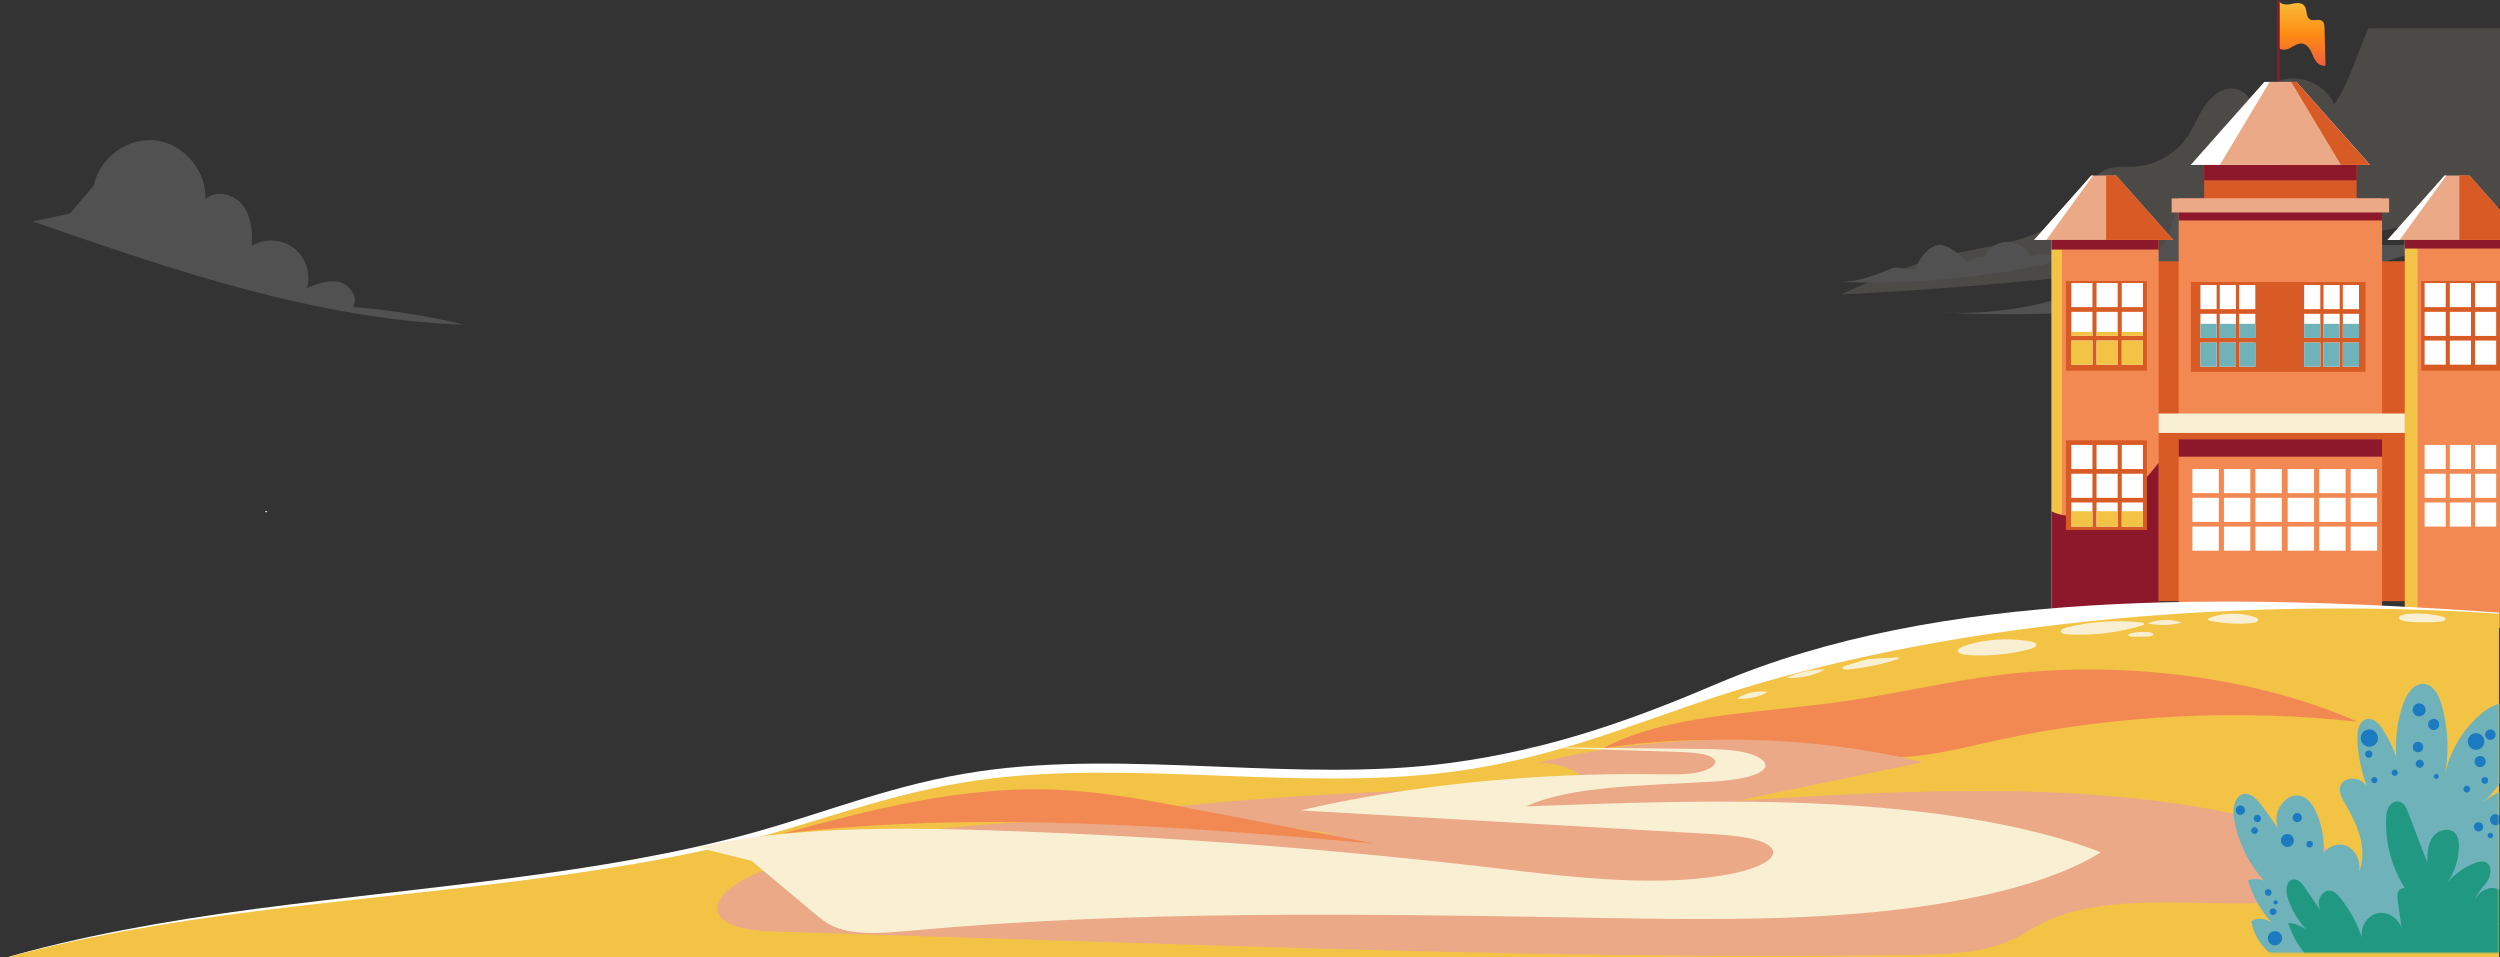<svg width="1068" height="409" viewBox="0 0 1068 409" fill="none" xmlns="http://www.w3.org/2000/svg">
<rect x="0" y="0" width="1068" height="409" fill="#333333" stroke="none"/>
<g opacity="0.15">
<path d="M40.059 79.26C42.371 67.46 54.649 58.541 66.577 59.991C78.505 61.44 88.287 73.039 87.718 85.04C92.177 80.948 99.94 82.875 103.665 87.646C107.391 92.418 107.941 98.933 107.519 104.97C112.97 101.667 120.42 102.071 125.485 105.943C130.55 109.815 132.899 116.899 131.156 123.028C135.542 121.23 140.277 119.376 144.901 120.477C149.507 121.578 153.288 127.065 150.865 131.139C166.85 132.424 182.742 134.957 198.341 138.737C134.955 136.425 73.918 115.412 14 94.602C19.267 93.482 24.552 92.363 29.819 91.243L40.059 79.241V79.26Z" fill="white"/>
<path d="M1067.98 12.018H1011.81C1007.04 22.956 1003.84 34.701 997.219 44.629C994.007 37.655 986.281 33.049 978.629 33.526C970.976 34.004 963.874 39.527 961.562 46.849C962.883 42.207 957.873 37.582 953.047 37.821C948.22 38.059 944.183 41.674 941.54 45.712C938.898 49.749 937.191 54.374 934.493 58.356C929.41 65.843 920.73 70.743 911.701 71.202C907.205 71.441 902.341 70.706 898.469 73C894.762 75.203 893.037 79.515 890.78 83.167C885.164 92.251 875.365 98.013 865.235 101.409C855.105 104.804 844.443 106.162 834.037 108.566C817.558 112.364 801.812 118.769 786.415 125.779C881.109 121.191 975.417 108.621 1068 88.269V12L1067.98 12.018Z" fill="#DAD2BF"/>
<path d="M912.122 114.385C886.871 128.258 857.728 134.957 828.972 133.489C904.213 137.324 980.17 126.35 1051.25 101.373C1035.3 105.154 1018.58 105.723 1002.39 103.043C1002.63 95.776 999.457 88.472 993.988 83.664C994.667 76.415 988.483 69.735 981.381 68.212C974.279 66.689 966.791 69.478 961.047 73.956C955.322 78.434 951.009 84.453 946.807 90.381C944.329 85.444 937.044 83.774 932.658 87.133C927.776 90.876 927.703 98.107 924.767 103.52C922.069 108.475 917.059 111.687 912.104 114.403L912.122 114.385Z" fill="white"/>
<path d="M880.999 111.172C849.93 118.513 817.852 121.651 785.957 120.422C793.555 120.605 800.84 117.65 807.869 114.733C811.612 113.173 814.787 116.292 818.531 114.733C819.357 110.383 825.358 103.575 829.652 104.639C833.946 105.704 837.305 108.952 840.443 112.072C842.443 110.493 845.031 109.686 847.563 109.833C849.27 106.034 853.27 103.391 857.436 103.318C861.602 103.245 865.694 105.777 867.511 109.502C871.879 107.631 877.219 108.273 880.999 111.154V111.172Z" fill="white"/>
</g>
<path d="M1033.63 111.617H918.157V256.827H1033.63V111.617Z" fill="#D85B26"/>
<path d="M993.471 27.973C991.913 28.418 990.262 27.398 989.316 26.081C988.37 24.763 987.906 23.168 987.145 21.721C986.403 20.274 985.216 18.883 983.621 18.623C981.673 18.308 979.929 19.681 978.186 20.59C976.442 21.48 973.771 21.61 973.01 19.792C972.769 19.235 972.788 18.586 972.825 17.993C973.047 12.057 973.27 6.121 973.493 0.166C974.16 2.04 976.776 2.151 978.724 1.724C980.671 1.298 983.064 0.852 984.363 2.373C985.773 4.024 984.882 7.141 986.756 8.272C988.351 9.218 990.707 7.827 992.117 9.014C992.914 9.682 992.989 10.832 993.026 11.871C993.174 17.251 993.323 22.63 993.471 28.01V27.973Z" fill="url(#paint0_linear_2674_16704)"/>
<path d="M973.92 0H972.732V45.169H973.92V0Z" fill="#8D182C"/>
<path d="M1006.77 67.598H941.604V103.047H1006.77V67.598Z" fill="#D85B26"/>
<path d="M1006.77 67.598H941.604V77.04H1006.77V67.598Z" fill="#8D182C"/>
<path d="M1012.48 70.453H935.873L967.315 35.004H981.042L1012.48 70.453Z" fill="white"/>
<path d="M974.327 70.453H1012.48L981.042 35.004H974.327V70.453Z" fill="#D85B26"/>
<path d="M1000.06 70.453H948.32L969.56 35.004H978.817L1000.06 70.453Z" fill="#EBA987"/>
<path d="M1017.62 84.756H930.734V177.376H1017.62V84.756Z" fill="#F28953"/>
<path d="M1010.55 120.482H935.945V158.863H1010.55V120.482Z" fill="#D85B26"/>
<path d="M1017.62 87.316H930.734V94.18H1017.62V87.316Z" fill="#8D182C"/>
<path d="M1020.63 84.756H927.729V90.766H1020.63V84.756Z" fill="#EBA987"/>
<path d="M1017.62 187.654H930.733V280.275H1017.62V187.654Z" fill="#F28953"/>
<path d="M1017.62 187.654H930.733V195.093H1017.62V187.654Z" fill="#8D182C"/>
<path d="M947.876 200.381H936.598V210.676H947.876V200.381Z" fill="white"/>
<path d="M961.344 200.381H950.065V210.676H961.344V200.381Z" fill="white"/>
<path d="M974.792 200.381H963.514V210.676H974.792V200.381Z" fill="white"/>
<path d="M947.876 212.66H936.598V222.955H947.876V212.66Z" fill="white"/>
<path d="M961.344 212.66H950.065V222.955H961.344V212.66Z" fill="white"/>
<path d="M974.792 212.66H963.514V222.955H974.792V212.66Z" fill="white"/>
<path d="M947.876 224.959H936.598V235.254H947.876V224.959Z" fill="white"/>
<path d="M961.344 224.959H950.065V235.254H961.344V224.959Z" fill="white"/>
<path d="M974.792 224.959H963.514V235.254H974.792V224.959Z" fill="white"/>
<path d="M988.574 200.381H977.296V210.676H988.574V200.381Z" fill="white"/>
<path d="M1002.04 200.381H990.764V210.676H1002.04V200.381Z" fill="white"/>
<path d="M1015.49 200.381H1004.21V210.676H1015.49V200.381Z" fill="white"/>
<path d="M988.574 212.66H977.296V222.955H988.574V212.66Z" fill="white"/>
<path d="M1002.04 212.66H990.764V222.955H1002.04V212.66Z" fill="white"/>
<path d="M1015.49 212.66H1004.21V222.955H1015.49V212.66Z" fill="white"/>
<path d="M988.574 224.959H977.296V235.254H988.574V224.959Z" fill="white"/>
<path d="M1002.04 224.959H990.764V235.254H1002.04V224.959Z" fill="white"/>
<path d="M1015.49 224.959H1004.21V235.254H1015.49V224.959Z" fill="white"/>
<path d="M1035.78 176.652H916.877V184.944H1035.78V176.652Z" fill="#F9F0D4"/>
<path d="M946.947 121.768H940.028V132.063H946.947V121.768Z" fill="white"/>
<path d="M955.202 121.768H948.283V132.063H955.202V121.768Z" fill="white"/>
<path d="M963.476 121.768H956.557V132.063H963.476V121.768Z" fill="white"/>
<path d="M946.947 134.066H940.028V144.362H946.947V134.066Z" fill="white"/>
<path d="M955.202 134.066H948.283V144.362H955.202V134.066Z" fill="white"/>
<path d="M963.476 134.066H956.557V144.362H963.476V134.066Z" fill="white"/>
<path d="M946.947 146.346H940.028V156.641H946.947V146.346Z" fill="white"/>
<path d="M955.203 146.346H948.284V156.641H955.203V146.346Z" fill="white"/>
<path d="M963.476 146.346H956.557V156.641H963.476V146.346Z" fill="white"/>
<path d="M991.244 121.768H984.325V132.063H991.244V121.768Z" fill="white"/>
<path d="M999.518 121.768H992.599V132.063H999.518V121.768Z" fill="white"/>
<path d="M1007.77 121.768H1000.85V132.063H1007.77V121.768Z" fill="white"/>
<path d="M991.244 134.066H984.325V144.362H991.244V134.066Z" fill="white"/>
<path d="M999.518 134.066H992.599V144.362H999.518V134.066Z" fill="white"/>
<path d="M1007.77 134.066H1000.85V144.362H1007.77V134.066Z" fill="white"/>
<path d="M991.244 146.346H984.325V156.641H991.244V146.346Z" fill="white"/>
<path d="M999.518 146.346H992.599V156.641H999.518V146.346Z" fill="white"/>
<path d="M1007.77 146.346H1000.85V156.641H1007.77V146.346Z" fill="white"/>
<path d="M946.947 138.348H940.028V144.358H946.947V138.348Z" fill="#6FB2BA"/>
<path d="M955.203 138.348H948.284V144.358H955.203V138.348Z" fill="#6FB2BA"/>
<path d="M963.476 138.348H956.557V144.358H963.476V138.348Z" fill="#6FB2BA"/>
<path d="M946.947 146.344H940.028V156.639H946.947V146.344Z" fill="#6FB2BA"/>
<path d="M955.202 146.344H948.283V156.639H955.202V146.344Z" fill="#6FB2BA"/>
<path d="M963.476 146.344H956.557V156.639H963.476V146.344Z" fill="#6FB2BA"/>
<path d="M991.244 138.348H984.325V144.358H991.244V138.348Z" fill="#6FB2BA"/>
<path d="M999.518 138.348H992.599V144.358H999.518V138.348Z" fill="#6FB2BA"/>
<path d="M1007.77 138.348H1000.85V144.358H1007.77V138.348Z" fill="#6FB2BA"/>
<path d="M991.244 146.342H984.325V156.637H991.244V146.342Z" fill="#6FB2BA"/>
<path d="M999.518 146.342H992.599V156.637H999.518V146.342Z" fill="#6FB2BA"/>
<path d="M1007.77 146.342H1000.85V156.637H1007.77V146.342Z" fill="#6FB2BA"/>
<path d="M1073.09 98.465H1027.35V268.254H1073.09V98.465Z" fill="#F28953"/>
<path d="M1032.78 98.465H1027.35V268.254H1032.78V98.465Z" fill="#F2C345"/>
<path d="M1073.09 98.465H1027.35V106.182H1073.09V98.465Z" fill="#8D182C"/>
<path d="M1068.95 120.055H1034.36V158.361H1068.95V120.055Z" fill="#D85B26"/>
<path d="M1044.82 120.91H1035.79V131.205H1044.82V120.91Z" fill="white"/>
<path d="M1055.6 120.91H1046.56V131.205H1055.6V120.91Z" fill="white"/>
<path d="M1066.37 120.91H1057.34V131.205H1066.37V120.91Z" fill="white"/>
<path d="M1044.82 133.213H1035.79V143.508H1044.82V133.213Z" fill="white"/>
<path d="M1055.6 133.213H1046.56V143.508H1055.6V133.213Z" fill="white"/>
<path d="M1066.37 133.213H1057.34V143.508H1066.37V133.213Z" fill="white"/>
<path d="M1044.82 145.488H1035.79V155.784H1044.82V145.488Z" fill="white"/>
<path d="M1055.6 145.488H1046.56V155.784H1055.6V145.488Z" fill="white"/>
<path d="M1066.37 145.488H1057.34V155.784H1066.37V145.488Z" fill="white"/>
<path d="M1044.82 190.084H1035.79V200.379H1044.82V190.084Z" fill="white"/>
<path d="M1055.6 190.084H1046.56V200.379H1055.6V190.084Z" fill="white"/>
<path d="M1066.37 190.084H1057.34V200.379H1066.37V190.084Z" fill="white"/>
<path d="M1044.82 202.385H1035.79V212.68H1044.82V202.385Z" fill="white"/>
<path d="M1055.6 202.385H1046.56V212.68H1055.6V202.385Z" fill="white"/>
<path d="M1066.37 202.385H1057.34V212.68H1066.37V202.385Z" fill="white"/>
<path d="M1044.82 214.662H1035.79V224.957H1044.82V214.662Z" fill="white"/>
<path d="M1055.6 214.662H1046.56V224.957H1055.6V214.662Z" fill="white"/>
<path d="M1066.37 214.662H1057.34V224.957H1066.37V214.662Z" fill="white"/>
<path d="M1079.38 102.508H1019.93L1044.32 74.998H1054.97L1079.38 102.508Z" fill="#EBA987"/>
<path d="M1044.32 74.998L1019.93 102.508H1025.12L1045.06 74.998H1044.32Z" fill="white"/>
<path d="M1050.64 102.508H1079.38L1054.97 74.998H1050.64V102.508Z" fill="#D85B26"/>
<path d="M922.166 98.467H876.422V268.256H922.166V98.467Z" fill="#F28953"/>
<path d="M880.855 98.467H876.422V268.256H880.855V98.467Z" fill="#F2C345"/>
<path d="M885.994 220.376C882.488 220.543 879.316 219.82 876.422 218.447V268.254H922.166V197.689C912.891 209.951 901.743 219.245 886.012 220.376H885.994Z" fill="#8D182C"/>
<path d="M922.166 98.467H876.422V106.61H922.166V98.467Z" fill="#8D182C"/>
<path d="M928.453 102.508H869L893.393 74.998H904.041L928.453 102.508Z" fill="#EBA987"/>
<path d="M893.393 74.998L869 102.508H874.194L894.135 74.998H893.393Z" fill="white"/>
<path d="M899.719 102.508H928.453L904.041 74.998H899.719V102.508Z" fill="#D85B26"/>
<path d="M917.176 188.078H882.58V226.384H917.176V188.078Z" fill="#D85B26"/>
<path d="M917.176 120.055H882.58V158.361H917.176V120.055Z" fill="#D85B26"/>
<path d="M893.896 120.91H884.862V131.205H893.896V120.91Z" fill="white"/>
<path d="M904.673 120.91H895.639V131.205H904.673V120.91Z" fill="white"/>
<path d="M915.451 120.91H906.417V131.205H915.451V120.91Z" fill="white"/>
<path d="M893.896 133.213H884.862V143.508H893.896V133.213Z" fill="white"/>
<path d="M904.673 133.213H895.639V143.508H904.673V133.213Z" fill="white"/>
<path d="M915.451 133.213H906.417V143.508H915.451V133.213Z" fill="white"/>
<path d="M893.896 145.488H884.862V155.784H893.896V145.488Z" fill="white"/>
<path d="M904.673 145.488H895.639V155.784H904.673V145.488Z" fill="white"/>
<path d="M915.451 145.488H906.417V155.784H915.451V145.488Z" fill="white"/>
<path d="M893.896 190.084H884.862V200.379H893.896V190.084Z" fill="white"/>
<path d="M904.673 190.084H895.639V200.379H904.673V190.084Z" fill="white"/>
<path d="M915.451 190.084H906.417V200.379H915.451V190.084Z" fill="white"/>
<path d="M893.896 202.385H884.862V212.68H893.896V202.385Z" fill="white"/>
<path d="M904.673 202.385H895.639V212.68H904.673V202.385Z" fill="white"/>
<path d="M915.451 202.385H906.417V212.68H915.451V202.385Z" fill="white"/>
<path d="M893.896 214.662H884.862V224.957H893.896V214.662Z" fill="white"/>
<path d="M904.674 214.662H895.64V224.957H904.674V214.662Z" fill="white"/>
<path d="M915.451 214.662H906.417V224.957H915.451V214.662Z" fill="white"/>
<path d="M893.896 141.779H884.862V143.486H893.896V141.779Z" fill="#F2C345"/>
<path d="M904.673 141.779H895.639V143.486H904.673V141.779Z" fill="#F2C345"/>
<path d="M915.451 141.779H906.417V143.486H915.451V141.779Z" fill="#F2C345"/>
<path d="M893.896 145.488H884.862V155.784H893.896V145.488Z" fill="#F2C345"/>
<path d="M904.674 145.488H895.64V155.784H904.674V145.488Z" fill="#F2C345"/>
<path d="M915.451 145.488H906.417V155.784H915.451V145.488Z" fill="#F2C345"/>
<path d="M893.896 218.395H884.862V224.961H893.896V218.395Z" fill="#F2C345"/>
<path d="M904.674 218.395H895.64V224.961H904.674V218.395Z" fill="#F2C345"/>
<path d="M915.451 218.395H906.417V224.961H915.451V218.395Z" fill="#F2C345"/>
<path d="M1008.3 291.824H976.314V327.243H1008.3V291.824Z" fill="#D85B26"/>
<path d="M1051.28 300.593C1050.45 298.74 1048.55 297.253 1046.62 297.051C1046.66 295.895 1046.62 294.721 1046.47 293.564C1046.25 291.674 1045.72 289.692 1044.31 288.408C1042.89 287.141 1040.36 286.976 1039.24 288.499C1039.28 285.6 1036.98 282.866 1034.14 282.37C1032.58 282.095 1030.95 282.535 1029.63 283.435C1029.46 281.599 1028.43 279.838 1026.82 278.92C1024.62 277.672 1021.57 278.186 1019.88 280.095C1019.48 275.91 1016.56 272.056 1012.65 270.515C1008.72 268.973 1003.97 269.818 1000.83 272.607C999.456 267.836 994.152 264.569 989.27 265.487C984.389 266.404 980.627 271.378 981.086 276.314C978.7 274.057 974.571 273.947 972.075 276.112C969.579 278.259 969.084 282.352 970.974 285.049C969.102 282.774 964.991 284.37 963.964 287.141C962.918 289.913 963.909 292.977 964.881 295.767C962.606 293.766 958.954 293.564 956.458 295.289C953.962 297.015 952.879 300.501 953.944 303.346C947.099 303.548 941.098 310.099 941.483 316.926C937.299 316.669 933.078 319.312 931.5 323.202C944.988 325.9 958.972 323.11 972.075 318.945C985.178 314.779 997.877 309.237 1011.29 306.245C1024.71 303.254 1039.33 302.997 1051.63 309.127C1052.03 306.264 1052.42 303.217 1051.24 300.575L1051.28 300.593Z" fill="#6FB2BA"/>
<path d="M974.223 293.38C972.113 294.646 970.938 297.582 972.021 299.858C970.902 299.069 969.268 299.142 968.241 300.041C967.213 300.941 966.901 302.555 967.507 303.767C965.947 302.904 963.836 303.693 962.864 305.18C961.891 306.666 961.928 308.648 962.552 310.318C963.176 311.988 964.313 313.401 965.506 314.723C968.167 313.915 970.81 313.108 973.471 312.318C973.856 305.987 974.168 299.674 974.223 293.361V293.38Z" fill="#219982"/>
<path d="M976.114 299.582C976.151 295.324 976.316 290.993 976.702 286.699C976.702 286.718 976.665 286.754 976.646 286.773C975.674 288.571 975.582 290.755 976.004 292.774C975.655 292.81 975.325 292.902 974.995 293.012C974.958 299.362 974.646 305.73 974.261 312.098C974.958 311.896 975.674 311.694 976.371 311.474C976.169 307.51 976.078 303.528 976.114 299.564V299.582Z" fill="#219982"/>
<path d="M986.573 286.517C986.17 286.884 985.784 287.288 985.472 287.728C985.582 285.673 983.674 283.856 981.619 283.746C980.095 283.654 978.627 284.388 977.563 285.489C977.067 290.609 976.884 295.766 976.884 300.831C976.884 304.3 976.976 307.768 977.141 311.237C979.912 310.429 982.683 309.677 985.472 308.943C985.619 301.455 986.023 293.968 986.555 286.499L986.573 286.517Z" fill="#219982"/>
<path d="M994.429 285.342C993.713 284.993 992.942 284.755 992.153 284.663C990.501 284.479 988.795 284.938 987.418 285.856C986.886 293.472 986.464 301.106 986.299 308.74C988.629 308.153 990.96 307.584 993.309 307.07C993.383 299.803 993.713 292.536 994.429 285.324V285.342Z" fill="#219982"/>
<path d="M1002.52 288.369C1002.19 287.892 1001.6 287.543 1001.02 287.543C999.861 287.543 998.888 288.332 998.007 289.084C997.438 287.708 996.411 286.57 995.163 285.781C994.466 292.81 994.153 299.875 994.08 306.959C995.897 306.573 997.732 306.206 999.567 305.876C1000.67 305.674 1001.77 305.509 1002.87 305.344C1002.61 299.692 1002.54 294.039 1002.52 288.387V288.369Z" fill="#219982"/>
<path d="M1012.06 290.041C1011.62 289.968 1011.18 289.968 1010.76 290.041C1009.46 290.298 1008.36 291.326 1007.99 292.592C1007.81 290.464 1005.33 288.977 1003.33 289.546C1003.35 294.758 1003.44 299.988 1003.66 305.2C1006.74 304.759 1009.83 304.429 1012.93 304.227C1012.6 299.492 1012.28 294.776 1012.06 290.041Z" fill="#219982"/>
<path d="M1019.44 287.859C1019.18 287.803 1018.93 287.785 1018.65 287.785C1016.63 287.785 1014.72 289.345 1014.28 291.327C1013.92 290.868 1013.4 290.501 1012.85 290.281C1013.09 294.924 1013.38 299.548 1013.72 304.191C1015.79 304.081 1017.84 304.026 1019.92 304.045C1019.62 298.649 1019.46 293.272 1019.44 287.877V287.859Z" fill="#219982"/>
<path d="M1027.68 291.085C1027.55 290.975 1027.41 290.864 1027.26 290.773C1025.96 290.02 1024.18 290.222 1023.09 291.232C1022.76 289.782 1021.63 288.589 1020.25 288.057C1020.29 293.379 1020.45 298.701 1020.73 304.004C1023.59 304.041 1026.45 304.243 1029.28 304.573C1028.69 300.077 1028.12 295.581 1027.68 291.066V291.085Z" fill="#219982"/>
<path d="M1032.91 297.805C1033.92 297.145 1033.5 295.42 1032.43 294.832C1031.39 294.245 1030.08 294.429 1028.89 294.649C1029.09 293.842 1028.95 292.979 1028.58 292.227C1029 296.392 1029.53 300.54 1030.08 304.687C1031.61 304.871 1033.11 305.091 1034.62 305.385C1035.44 303.935 1036.29 302.375 1036.18 300.723C1036.07 299.053 1034.53 297.402 1032.91 297.805Z" fill="#219982"/>
<path d="M1067.58 261.69C951.319 253.601 828.448 251.701 733.583 292.067C699.187 306.703 663.178 320.158 619.069 325.987C554.342 334.563 482.387 320.132 418.241 329.531C382.49 334.769 353.934 346.735 321.957 355.645C257.876 373.491 181.178 378.755 108.9 388.307C71.18 393.289 32.815 400.119 0 409.825H1067.58V261.69Z" fill="white"/>
<path d="M1067.58 262.179C951.319 254.45 827.512 266.801 733.583 297.486C696.961 309.452 663.178 324.294 619.069 329.866C554.342 338.032 482.387 324.294 418.241 333.256C382.49 338.237 353.934 349.664 321.957 358.163C257.876 375.187 181.178 380.22 108.9 389.31C71.18 394.061 32.815 400.583 0 409.853H1067.58V262.179Z" fill="#F2C345"/>
<path d="M786.339 299.793C751.136 304.723 711.415 305.159 684.634 319.77C712.577 315.148 742.52 314.968 770.625 319.231C781.95 320.951 793.179 323.391 804.86 323.622C821.929 323.956 838.062 319.539 854.099 316.047C902.821 305.442 956.223 302.746 1007.2 308.343C963.87 289.239 906.855 281.792 854.26 288.34C831.221 291.216 809.248 296.583 786.339 299.793Z" fill="#F28953"/>
<path d="M679.279 337.026C678.053 330.479 666.792 325.24 655.95 326.165C707.996 312.812 768.981 312.632 821.253 325.625C794.891 331.095 768.529 336.59 742.135 342.059C817.994 337.36 897.66 332.969 967.905 350.815C983.974 354.898 1001.78 363.218 997.719 373.412C993.815 383.169 973.164 386.071 956.45 385.968C928.313 385.814 897.047 383.067 874.686 393.338C868.33 396.265 863.167 400.091 856.456 402.736C844.872 407.281 830.255 407.743 816.38 407.948C703.511 409.72 590.642 406.177 477.902 402.607C429.406 401.067 380.941 399.552 332.444 398.011C323.636 397.729 313.471 397.01 308.696 392.542C301.468 385.789 312.697 377.366 323.765 372.873C359.129 358.493 402.269 352.253 444.926 350.969C487.583 349.686 530.175 353.049 572.508 356.413C544.824 352.87 517.107 349.352 489.422 345.808C551.987 339.081 615.681 336.128 679.247 336.975L679.279 337.026Z" fill="#EBA987"/>
<path d="M297.95 362.042C335.831 353.158 381.844 353.337 425.178 354.801C497.81 357.266 569.894 362.71 640.009 371.004C673.083 374.933 709.641 379.375 740.52 373.109C750.555 371.081 760.267 366.716 756.783 362.299C753.491 358.114 741.069 356.855 730.614 356.265C672.244 352.901 613.906 349.563 555.535 346.199C601.902 335.389 655.401 329.996 708.479 330.767C714.223 330.844 720.192 330.972 725.387 329.945C730.55 328.918 734.39 326.273 732.034 324.091C729.614 321.882 722.709 321.394 716.869 321.215C694.992 320.521 673.083 319.828 651.206 319.135C675.987 319.392 700.768 319.674 725.548 319.931C731.84 320.008 738.358 320.085 744.069 321.189C749.813 322.293 754.589 324.681 754.137 327.3C753.395 331.46 741.359 333.334 731.486 333.925C703.284 335.62 670.953 335.62 651.98 344.479C694.798 342.912 738.003 341.32 780.66 343.503C823.317 345.66 866.005 351.9 897.498 364.096C875.363 378.04 837.062 386.359 797.923 389.903C758.751 393.446 718.224 392.753 678.181 392.034C581.542 390.365 483.613 388.876 389.168 397.58C379.359 398.479 368.324 399.404 359.934 397.118C354.514 395.655 351.416 393.113 348.512 390.699C339.348 383.047 330.185 375.369 321.021 367.717L297.982 362.042H297.95Z" fill="#F9F0D4"/>
<path d="M508.846 345.4C534.95 350.407 561.086 355.389 587.189 360.396C503.328 352.975 417.499 346.248 334.348 356.108C371.519 346.016 410.626 335.668 451.314 337.363C471.029 338.185 490.067 341.805 508.878 345.4H508.846Z" fill="#F28953"/>
<path d="M763.236 289.654C769.206 289.834 775.272 288.473 779.628 285.982C773.691 285.982 767.754 287.292 763.236 289.654Z" fill="#F9F0D4"/>
<path d="M797.922 281.563C794.857 282.461 791.791 283.386 788.726 284.285C787.855 284.541 786.822 285.029 787.177 285.568C787.5 286.082 788.661 286.082 789.565 286.005C797.212 285.235 804.666 283.668 811.41 281.357C811.055 280.869 809.958 280.638 809.151 280.895L797.922 281.563Z" fill="#F9F0D4"/>
<path d="M880.49 270.086C880.942 270.805 882.426 270.985 883.684 271.036C894.816 271.575 906.174 270.112 915.951 266.902C915.887 266.62 915.822 266.312 915.758 266.029C904.948 264.771 893.558 265.413 883.362 267.904C881.781 268.289 879.909 269.11 880.49 270.086Z" fill="#F9F0D4"/>
<path d="M917.501 266.339C922.18 267.34 927.504 267.212 932.021 265.979C927.633 264.361 921.631 264.515 917.501 266.339Z" fill="#F9F0D4"/>
<path d="M911.208 272.013C913.176 272.013 915.176 271.962 917.145 271.936C918.403 271.936 920.146 271.576 919.855 270.832C919.694 270.395 918.855 270.215 918.113 270.113C915.66 269.805 913.047 269.933 910.691 270.447C909.917 270.626 909.013 271.012 909.239 271.474C909.465 271.91 910.433 271.987 911.208 271.987V272.013Z" fill="#F9F0D4"/>
<path d="M867.296 273.988C858.036 272.37 847.71 273.064 839.289 275.888C837.804 276.376 836.191 277.172 836.449 278.199C836.74 279.303 838.998 279.714 840.838 279.842C849.743 280.407 858.907 279.534 867.071 277.3C868.619 276.89 870.394 276.042 869.845 275.066C869.49 274.45 868.329 274.168 867.296 273.988Z" fill="#F9F0D4"/>
<path d="M742.036 298.508C746.876 298.791 751.877 297.661 755.233 295.581C750.393 294.913 745.005 296.12 742.036 298.508Z" fill="#F9F0D4"/>
<path d="M961.418 266.237C962.902 266.109 964.774 265.672 964.677 264.773C964.612 264.208 963.741 263.798 962.902 263.515C956.9 261.487 948.963 261.769 943.413 264.183V265.056C949.157 266.314 955.384 266.725 961.418 266.237Z" fill="#F9F0D4"/>
<path d="M1028.76 265.593C1033.08 265.901 1037.47 265.927 1041.79 265.644C1043.15 265.567 1044.92 265.131 1044.73 264.309C1044.6 263.77 1043.67 263.487 1042.86 263.282C1038.37 262.229 1033.44 261.869 1028.66 262.229C1026.92 262.357 1024.79 262.897 1024.82 263.949C1024.89 265.002 1027.02 265.439 1028.76 265.567V265.593Z" fill="#F9F0D4"/>
<path d="M468.199 155.269C468.236 155.085 468.291 154.92 468.328 154.736L468.199 155.269Z" fill="#F2C345"/>
<path d="M114.09 218.383H113.301V218.786H114.09V218.383Z" fill="white"/>
<mask id="mask0_2674_16704" style="mask-type:luminance" maskUnits="userSpaceOnUse" x="948" y="273" width="120" height="135">
<path d="M1067.7 273H948.999V407.039H1067.7V273Z" fill="white"/>
</mask>
<g mask="url(#mask0_2674_16704)">
<path d="M967.131 376.245C964.984 375.364 962.525 375.236 960.378 376.116C962.268 382.815 965.792 389.054 970.526 394.174C968.086 392.284 964.434 391.899 961.755 393.514C962.69 399.148 965.884 404.359 970.471 407.736L975.371 411.516H1106.68C1108.33 410.966 1109.8 410.048 1110.46 408.488C1112.03 404.781 1107.74 401.166 1103.83 400.249C1099.9 399.331 1095.32 399.276 1092.69 396.211C1096.53 393.367 1101.74 393.55 1106.22 391.917C1110.7 390.265 1114.57 384.503 1111.36 380.979C1109.74 379.218 1107.1 378.961 1104.71 378.888C1097.46 378.649 1090.22 378.943 1083.02 379.805C1088.75 375.933 1094.22 371.694 1099.37 367.124C1101.28 365.436 1103.3 363.417 1103.46 360.866C1103.78 355.93 1097.23 353.471 1092.36 354.388C1087.5 355.306 1082.71 357.967 1077.86 356.957C1080.23 352.828 1084.95 350.755 1088.42 347.525C1091.9 344.295 1093.83 338.037 1090.07 335.137C1088.27 333.761 1085.83 333.706 1083.57 333.89C1075.31 334.55 1067.28 337.633 1060.71 342.662C1069.11 335.156 1074.96 324.842 1077.09 313.795C1077.92 309.519 1077.86 304.325 1074.38 301.719C1070.32 298.71 1064.5 301.224 1060.58 304.417C1052.59 310.914 1046.91 320.163 1044.61 330.201C1046.3 320.438 1045.75 310.29 1042.96 300.784C1041.82 296.911 1039.56 292.544 1035.56 292.177C1031.14 291.773 1028.1 296.471 1026.65 300.673C1024.13 307.959 1023.14 315.758 1023.71 323.448C1022.26 319.227 1020.28 315.171 1017.82 311.446C1016.28 309.097 1013.91 306.619 1011.16 307.17C1007.84 307.83 1006.95 312.143 1007.06 315.52C1007.28 322.402 1008.64 329.265 1011.03 335.725C1010.51 335.101 1009.96 334.514 1009.3 334.018C1006.29 331.742 1000.97 332.275 999.815 335.872C999.045 338.257 1000.37 340.771 1001.61 342.937C1004.55 348.057 1007.39 353.342 1008.62 359.123C1009.6 363.656 1009.45 368.574 1007.67 372.813C1008.97 367.95 1005.94 361.784 1000.79 360.885C997.668 360.352 994.622 361.894 992.622 364.316C992.97 358.389 991.906 352.37 989.465 346.956C988.144 344.02 986.162 341.028 983.079 340.074C977.775 338.459 972.563 344.203 972.49 349.745C972.49 351.232 972.71 352.682 973.096 354.095C970.783 350.314 968.251 346.681 965.48 343.231C963.791 341.12 961.571 338.863 958.892 339.138C954.634 339.56 953.643 345.359 954.341 349.58C955.974 359.435 960.507 368.776 967.168 376.227L967.131 376.245Z" fill="#6FB2BA"/>
<path d="M985.373 397.258C983.097 395.551 980.326 394.45 977.482 394.23C979.592 400.836 983.483 406.855 988.603 411.517H1072.34C1074.41 410.269 1076.3 408.801 1077.68 406.837C1080.1 403.387 1080.27 397.937 1076.87 395.423C1074.08 393.349 1070.3 394.028 1066.89 395.129C1069.77 393.826 1071.97 390.945 1072.16 387.77C1072.38 384.044 1069.68 380.301 1066.03 379.512C1062.38 378.741 1058.28 381.2 1057.42 384.834C1057.77 381.64 1060.54 379.383 1062.39 376.777C1064.25 374.171 1064.8 369.749 1061.9 368.391C1060.49 367.73 1058.8 368.134 1057.33 368.684C1052.67 370.409 1048.48 373.419 1045.38 377.309C1048.58 372.74 1050.36 367.216 1050.43 361.637C1050.47 359.655 1050.21 357.508 1048.89 356.022C1046.39 353.232 1041.4 354.535 1039.23 357.6C1037.07 360.665 1036.94 364.665 1036.89 368.409C1034.19 361.344 1031.51 354.26 1028.81 347.195C1028.04 345.158 1026.94 342.845 1024.81 342.423C1023.1 342.093 1021.38 343.212 1020.5 344.717C1019.62 346.222 1019.43 348.021 1019.36 349.746C1018.9 360.133 1021.8 370.611 1027.36 379.383C1026.43 379.328 1025.51 379.603 1024.9 380.319C1023.97 381.439 1024.11 383.09 1024.31 384.54C1024.87 388.541 1025.42 392.541 1025.97 396.56C1024.72 392.358 1020.06 389.183 1015.69 390.137C1011.21 391.11 1008.26 396.12 1009.05 400.543C1006.95 394.376 1003.78 388.577 999.687 383.494C998.568 382.118 997.228 380.686 995.466 380.484C992.548 380.136 990.273 383.476 990.585 386.412C990.676 387.274 990.915 388.1 991.264 388.908C989.043 385.659 986.841 382.393 984.62 379.145C983.409 377.365 981.703 375.346 979.574 375.695C976.601 376.172 976.344 380.411 977.243 383.292C978.858 388.486 981.666 393.294 985.373 397.276V397.258Z" fill="#219982"/>
<path d="M981.391 351.251C982.486 351.251 983.373 350.364 983.373 349.269C983.373 348.174 982.486 347.287 981.391 347.287C980.297 347.287 979.409 348.174 979.409 349.269C979.409 350.364 980.297 351.251 981.391 351.251Z" fill="#1C7BC0"/>
<path d="M977.17 361.821C978.7 361.821 979.941 360.581 979.941 359.05C979.941 357.52 978.7 356.279 977.17 356.279C975.639 356.279 974.398 357.52 974.398 359.05C974.398 360.581 975.639 361.821 977.17 361.821Z" fill="#1C7BC0"/>
<path d="M988.126 360.629C988.126 361.437 987.484 362.079 986.676 362.079C985.869 362.079 985.227 361.437 985.227 360.629C985.227 359.822 985.869 359.18 986.676 359.18C987.484 359.18 988.126 359.822 988.126 360.629Z" fill="#1C7BC0"/>
<path d="M964.342 351.25C965.214 351.25 965.92 350.544 965.92 349.672C965.92 348.8 965.214 348.094 964.342 348.094C963.47 348.094 962.764 348.8 962.764 349.672C962.764 350.544 963.47 351.25 964.342 351.25Z" fill="#1C7BC0"/>
<path d="M1011.93 323.741C1012.8 323.741 1013.51 323.034 1013.51 322.162C1013.51 321.291 1012.8 320.584 1011.93 320.584C1011.06 320.584 1010.35 321.291 1010.35 322.162C1010.35 323.034 1011.06 323.741 1011.93 323.741Z" fill="#1C7BC0"/>
<path d="M1015.63 333.267C1015.63 334.001 1015.05 334.588 1014.31 334.588C1013.58 334.588 1012.99 334.001 1012.99 333.267C1012.99 332.533 1013.58 331.945 1014.31 331.945C1015.05 331.945 1015.63 332.533 1015.63 333.267Z" fill="#1C7BC0"/>
<path d="M1024.35 330.11C1024.35 330.844 1023.76 331.432 1023.03 331.432C1022.3 331.432 1021.71 330.844 1021.71 330.11C1021.71 329.376 1022.3 328.789 1023.03 328.789C1023.76 328.789 1024.35 329.376 1024.35 330.11Z" fill="#1C7BC0"/>
<path d="M1033.47 306.032C1035 306.032 1036.24 304.792 1036.24 303.261C1036.24 301.731 1035 300.49 1033.47 300.49C1031.94 300.49 1030.7 301.731 1030.7 303.261C1030.7 304.792 1031.94 306.032 1033.47 306.032Z" fill="#1C7BC0"/>
<path d="M1035.2 319.133C1035.2 320.381 1034.19 321.372 1032.96 321.372C1031.73 321.372 1030.72 320.363 1030.72 319.133C1030.72 317.904 1031.73 316.895 1032.96 316.895C1034.19 316.895 1035.2 317.904 1035.2 319.133Z" fill="#1C7BC0"/>
<path d="M1035.45 326.274C1035.45 327.228 1034.68 327.999 1033.73 327.999C1032.78 327.999 1032 327.228 1032 326.274C1032 325.32 1032.78 324.549 1033.73 324.549C1034.68 324.549 1035.45 325.32 1035.45 326.274Z" fill="#1C7BC0"/>
<path d="M1040.74 332.752C1041.33 332.752 1041.8 332.275 1041.8 331.687C1041.8 331.1 1041.33 330.623 1040.74 330.623C1040.15 330.623 1039.68 331.1 1039.68 331.687C1039.68 332.275 1040.15 332.752 1040.74 332.752Z" fill="#1C7BC0"/>
<path d="M1066.12 313.85C1066.12 315.098 1065.11 316.089 1063.88 316.089C1062.65 316.089 1061.64 315.08 1061.64 313.85C1061.64 312.621 1062.65 311.611 1063.88 311.611C1065.11 311.611 1066.12 312.621 1066.12 313.85Z" fill="#1C7BC0"/>
<path d="M1039.68 311.867C1040.99 311.867 1042.06 310.799 1042.06 309.481C1042.06 308.164 1040.99 307.096 1039.68 307.096C1038.36 307.096 1037.29 308.164 1037.29 309.481C1037.29 310.799 1038.36 311.867 1039.68 311.867Z" fill="#1C7BC0"/>
<path d="M1059.51 327.725C1060.83 327.725 1061.9 326.656 1061.9 325.339C1061.9 324.021 1060.83 322.953 1059.51 322.953C1058.2 322.953 1057.13 324.021 1057.13 325.339C1057.13 326.656 1058.2 327.725 1059.51 327.725Z" fill="#1C7BC0"/>
<path d="M1055.27 337.102C1055.27 337.91 1054.63 338.552 1053.82 338.552C1053.02 338.552 1052.38 337.91 1052.38 337.102C1052.38 336.295 1053.02 335.652 1053.82 335.652C1054.63 335.652 1055.27 336.295 1055.27 337.102Z" fill="#1C7BC0"/>
<path d="M968.966 382.706C969.767 382.706 970.416 382.057 970.416 381.256C970.416 380.456 969.767 379.807 968.966 379.807C968.166 379.807 967.517 380.456 967.517 381.256C967.517 382.057 968.166 382.706 968.966 382.706Z" fill="#1C7BC0"/>
<path d="M972.527 389.458C972.527 390.265 971.885 390.907 971.078 390.907C970.27 390.907 969.628 390.265 969.628 389.458C969.628 388.65 970.27 388.008 971.078 388.008C971.885 388.008 972.527 388.65 972.527 389.458Z" fill="#1C7BC0"/>
<path d="M973.06 385.496C973.06 386.01 972.638 386.413 972.142 386.413C971.647 386.413 971.225 385.991 971.225 385.496C971.225 385 971.647 384.578 972.142 384.578C972.638 384.578 973.06 385 973.06 385.496Z" fill="#1C7BC0"/>
<path d="M974.914 400.818C974.914 402.488 973.556 403.864 971.868 403.864C970.179 403.864 968.821 402.506 968.821 400.818C968.821 399.13 970.179 397.771 971.868 397.771C973.556 397.771 974.914 399.13 974.914 400.818Z" fill="#1C7BC0"/>
<path d="M1066.12 352.57C1067.44 352.57 1068.51 351.502 1068.51 350.185C1068.51 348.867 1067.44 347.799 1066.12 347.799C1064.8 347.799 1063.74 348.867 1063.74 350.185C1063.74 351.502 1064.8 352.57 1066.12 352.57Z" fill="#1C7BC0"/>
<path d="M1058.85 355.214C1059.95 355.214 1060.83 354.326 1060.83 353.232C1060.83 352.137 1059.95 351.25 1058.85 351.25C1057.76 351.25 1056.87 352.137 1056.87 353.232C1056.87 354.326 1057.76 355.214 1058.85 355.214Z" fill="#1C7BC0"/>
<path d="M1063.88 358.132C1064.54 358.132 1065.07 357.598 1065.07 356.939C1065.07 356.28 1064.54 355.746 1063.88 355.746C1063.22 355.746 1062.69 356.28 1062.69 356.939C1062.69 357.598 1063.22 358.132 1063.88 358.132Z" fill="#1C7BC0"/>
<path d="M1057.79 320.31C1059.75 320.31 1061.35 318.716 1061.35 316.75C1061.35 314.783 1059.75 313.189 1057.79 313.189C1055.82 313.189 1054.23 314.783 1054.23 316.75C1054.23 318.716 1055.82 320.31 1057.79 320.31Z" fill="#1C7BC0"/>
<path d="M1062.95 333.413C1062.95 334.22 1062.3 334.862 1061.5 334.862C1060.69 334.862 1060.05 334.22 1060.05 333.413C1060.05 332.605 1060.69 331.963 1061.5 331.963C1062.3 331.963 1062.95 332.605 1062.95 333.413Z" fill="#1C7BC0"/>
<path d="M964.599 354.811C964.599 355.619 963.957 356.261 963.149 356.261C962.342 356.261 961.699 355.619 961.699 354.811C961.699 354.004 962.342 353.361 963.149 353.361C963.957 353.361 964.599 354.004 964.599 354.811Z" fill="#1C7BC0"/>
<path d="M957.076 348.075C958.17 348.075 959.058 347.188 959.058 346.093C959.058 344.999 958.17 344.111 957.076 344.111C955.981 344.111 955.094 344.999 955.094 346.093C955.094 347.188 955.981 348.075 957.076 348.075Z" fill="#1C7BC0"/>
<path d="M1015.89 315.301C1015.89 317.338 1014.24 319.008 1012.18 319.008C1010.13 319.008 1008.48 317.356 1008.48 315.301C1008.48 313.245 1010.13 311.594 1012.18 311.594C1014.24 311.594 1015.89 313.245 1015.89 315.301Z" fill="#1C7BC0"/>
</g>
<defs>
<linearGradient id="paint0_linear_2674_16704" x1="983.137" y1="0.166" x2="983.137" y2="28.078" gradientUnits="userSpaceOnUse">
<stop stop-color="#F8BF3B"/>
<stop offset="0.525" stop-color="#FF8B13"/>
<stop offset="1" stop-color="#EF5F3D"/>
</linearGradient>
</defs>
</svg>
